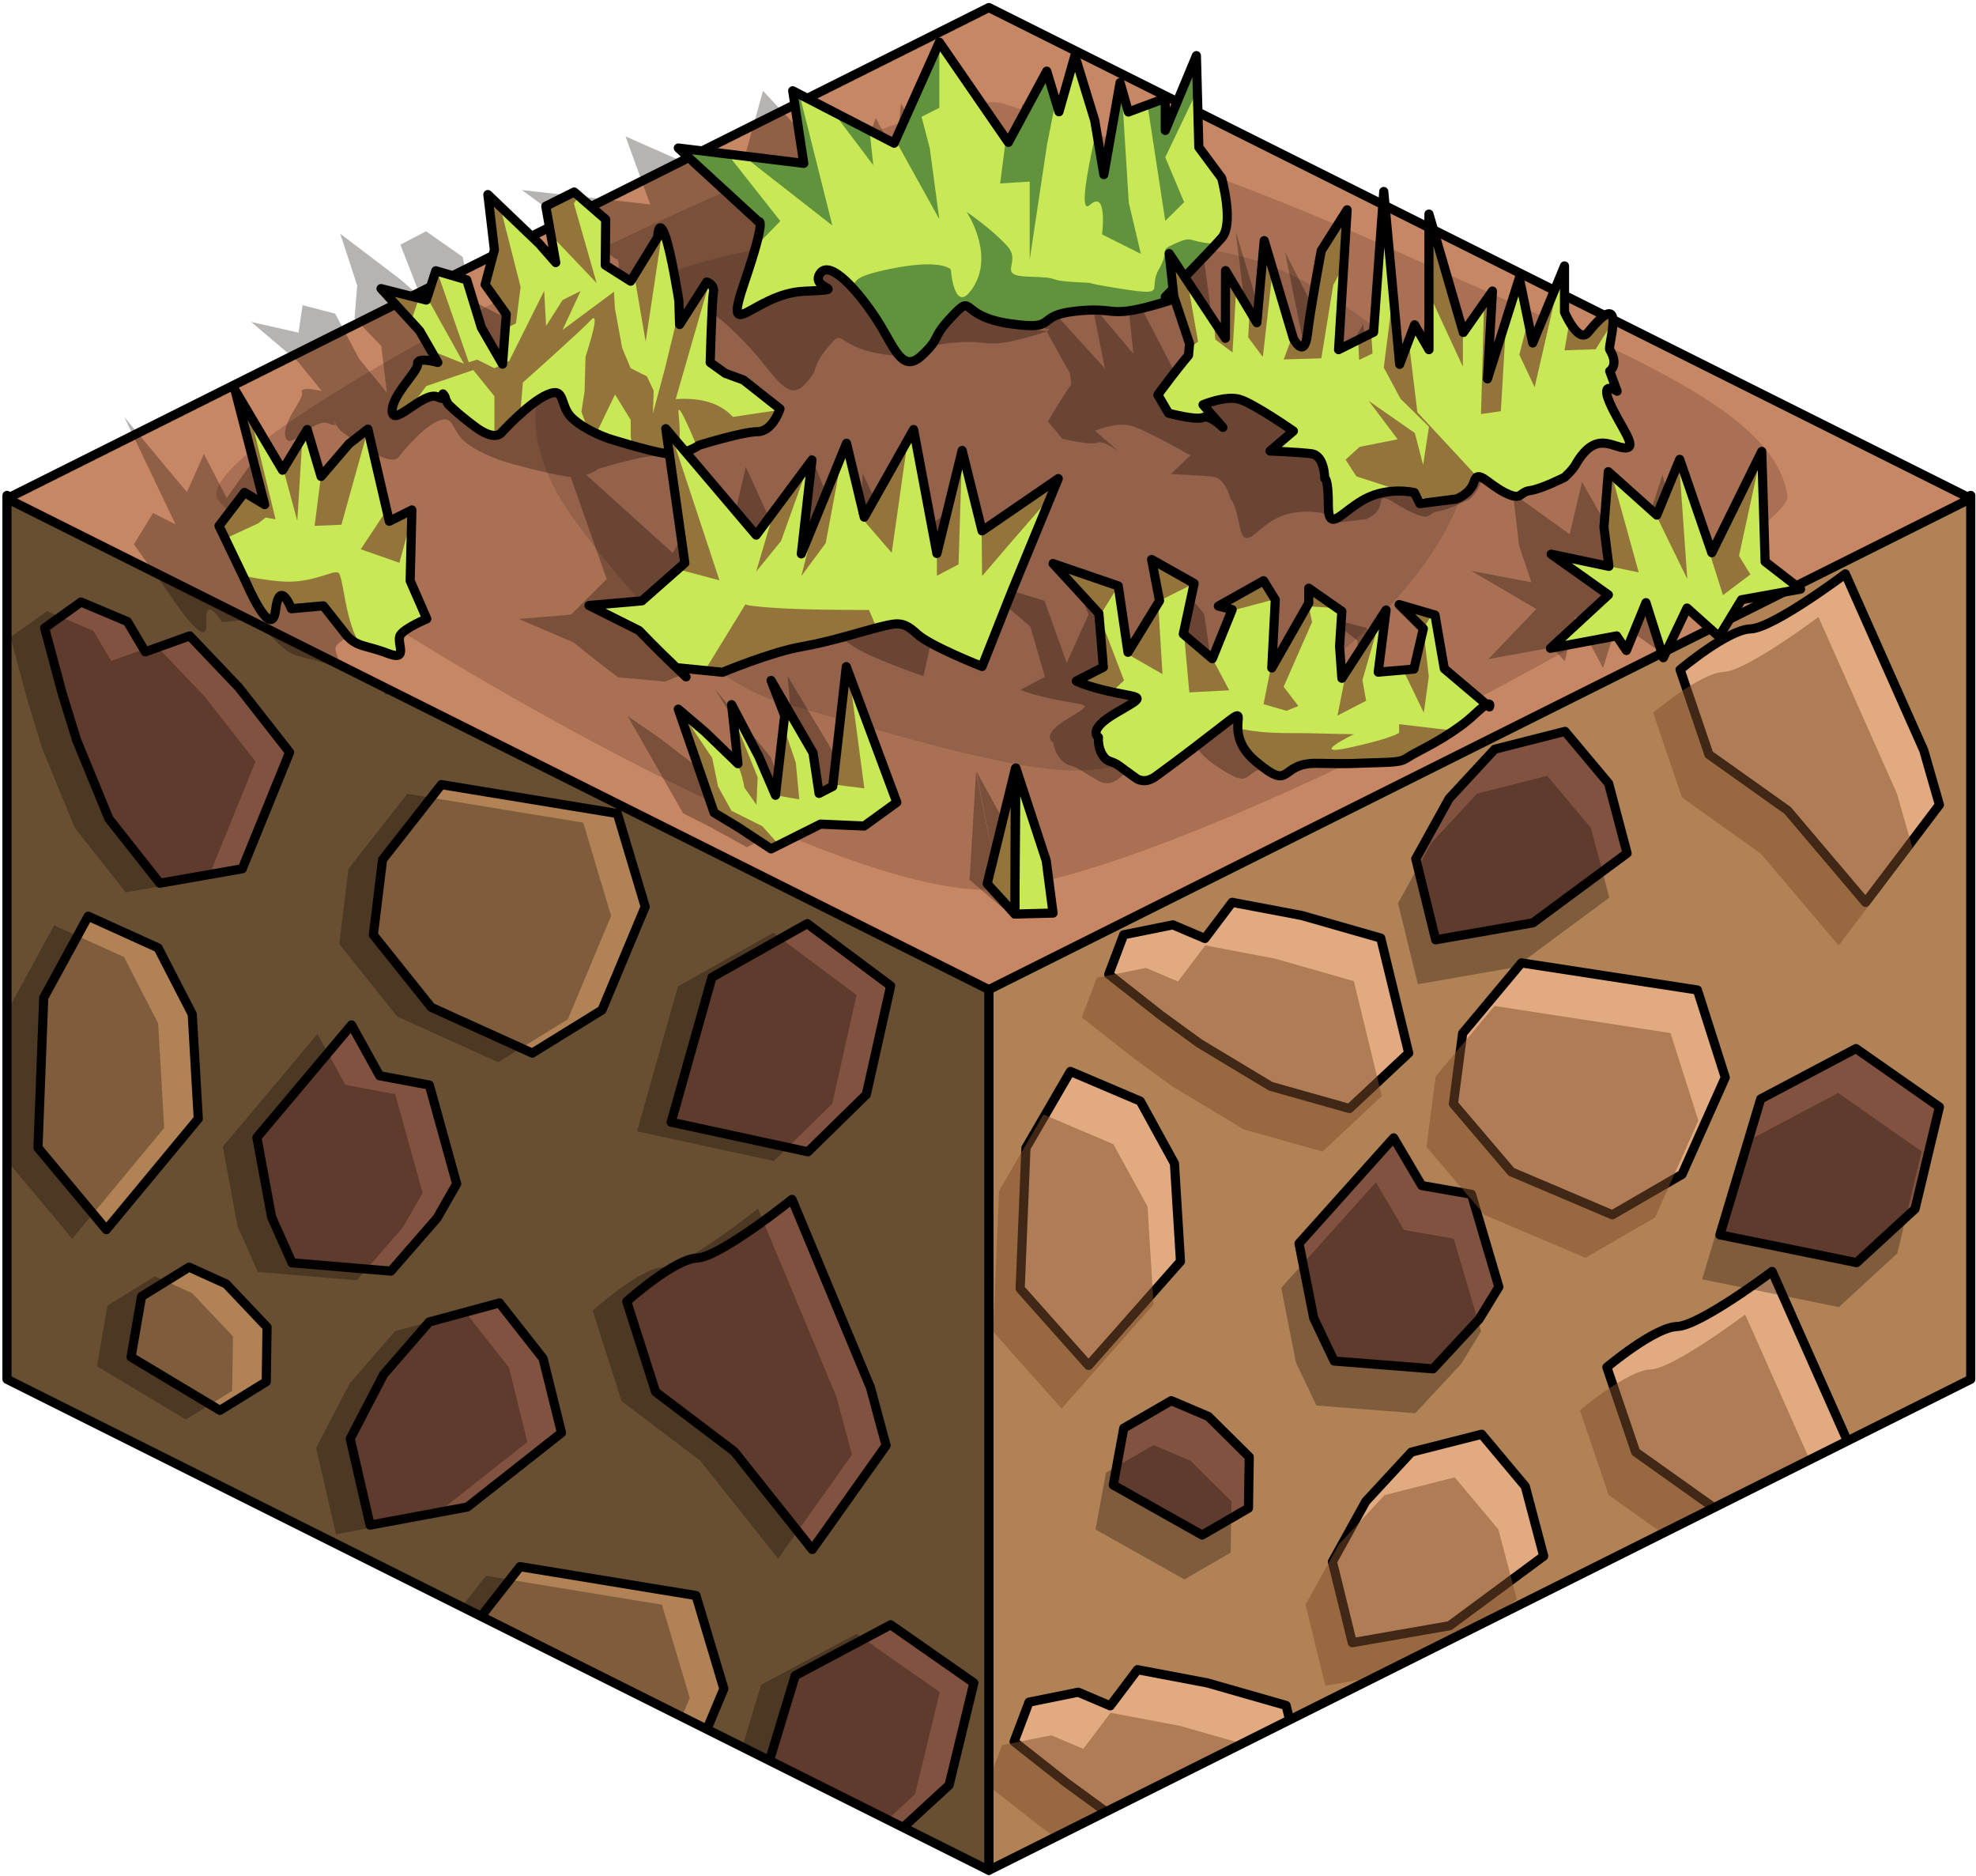 <?xml version="1.0" encoding="UTF-8" standalone="no"?><!DOCTYPE svg PUBLIC "-//W3C//DTD SVG 1.1//EN" "http://www.w3.org/Graphics/SVG/1.1/DTD/svg11.dtd"><svg width="100%" height="100%" viewBox="0 0 216 205" version="1.1" xmlns="http://www.w3.org/2000/svg" xmlns:xlink="http://www.w3.org/1999/xlink" xml:space="preserve" xmlns:serif="http://www.serif.com/" style="fill-rule:evenodd;clip-rule:evenodd;stroke-linecap:round;stroke-linejoin:round;stroke-miterlimit:1.5;"><g id="Dirt_Block17"><g id="Dirt_Block19"><g><g><path d="M215.425,54.142l0,96.598l-107.332,53.666l0,-96.598l107.332,-53.666Z" style="fill:#b08255;"/><clipPath id="_clip1"><path d="M215.425,54.142l0,96.598l-107.332,53.666l0,-96.598l107.332,-53.666Z"/></clipPath><g clip-path="url(#_clip1)"><path d="M113.622,235.297l-7.471,-8.393l0.629,-15.381l4.861,-8.365l7.639,3.249l3.734,6.804l0.66,10.713l-10.052,11.373" style="fill:#e1aa80;stroke:#000;stroke-width:1px;"/><path d="M137.162,205.012l6.48,-6.062l-3.057,-12.565l-8.623,-2.463l-7.622,-1.443l-2.977,3.95l-3.5,-1.488l-5.378,1.085l-1.634,4.32l5.651,4.448l4.24,3.09l7.816,4.704l8.604,2.424Z" style="fill:#e1aa80;stroke:#000;stroke-width:1px;"/><path d="M174.149,211.317l7.62,-4.415l4.724,-10.593l-3.045,-9.558l-19.234,-2.963l-6.431,7.697l-1.006,7.708l6.329,7.428l11.043,4.696Z" style="fill:#e1aa80;stroke:#000;stroke-width:1px;"/><path d="M195.925,174.857l8.068,-10.664l-1.706,-5.942l-8.575,-19.295c0,0 -7.897,5.94 -10.383,6.017c-2.486,0.076 -7.683,4.452 -7.683,4.452l3.152,9.269l8.6,6.112l8.527,10.051Z" style="fill:#e1aa80;stroke:#000;stroke-width:1px;"/><path d="M147.822,179.529l10.639,-1.857l10.285,-7.605l-2.017,-7.626l-4.768,-5.692l-7.68,1.951l-4.984,5.388l-3.648,6.589l2.173,8.852" style="fill:#e1aa80;stroke:#000;stroke-width:1px;"/><path d="M206.634,207.044l-9.119,-6.382l-10.414,5.505l-4.462,14.856l14.946,3.036l6.387,-5.869l2.662,-11.146" style="fill:#e1aa80;stroke:#000;stroke-width:1px;"/><path d="M118.988,149.232l-7.471,-8.393l0.629,-15.381l4.861,-8.365l7.639,3.249l3.734,6.804l0.661,10.713l-10.053,11.373" style="fill:#e1aa80;stroke:#000;stroke-width:1px;"/><path d="M131.407,167.764l-9.714,-5.467l1.146,-6.212l5.191,-3.008l4.057,1.725l4.47,4.429l-0.085,5.597l-5.065,2.936Z" style="fill:#815240;stroke:#000;stroke-width:1px;"/><path d="M161.69,144.169l-5.042,5.43l-10.806,-0.849l-2.238,-4.698l-1.605,-8.155l10.344,-11.542l3.07,5.211l5.436,0.956l2.991,10.126l-2.15,3.521" style="fill:#815240;stroke:#000;stroke-width:1px;"/><path d="M147.509,121.148l6.48,-6.062l-3.056,-12.564l-8.623,-2.464l-7.623,-1.443l-2.976,3.95l-3.5,-1.488l-5.379,1.085l-1.634,4.32l5.651,4.448l4.24,3.09l7.817,4.704l8.603,2.424Z" style="fill:#e1aa80;stroke:#000;stroke-width:1px;"/><path d="M176.248,132.763l7.62,-4.416l4.724,-10.592l-3.045,-9.558l-19.234,-2.963l-6.431,7.697l-1.006,7.708l6.329,7.428l11.043,4.696Z" style="fill:#e1aa80;stroke:#000;stroke-width:1px;"/><path d="M203.932,98.62l8.069,-10.665l-1.707,-5.942l-8.575,-19.294c0,0 -7.896,5.94 -10.382,6.016c-2.486,0.077 -7.683,4.453 -7.683,4.453l3.152,9.268l8.599,6.112l8.527,10.052Z" style="fill:#e1aa80;stroke:#000;stroke-width:1px;"/><path d="M156.935,102.711l10.639,-1.857l10.285,-7.606l-2.017,-7.625l-4.768,-5.692l-7.679,1.95l-4.985,5.388l-3.648,6.589l2.173,8.853" style="fill:#815240;stroke:#000;stroke-width:1px;"/><path d="M212.001,120.979l-9.12,-6.382l-10.414,5.505l-4.461,14.855l14.945,3.037l6.387,-5.869l2.663,-11.146" style="fill:#815240;stroke:#000;stroke-width:1px;"/><path d="M129.464,172.618l-9.713,-5.466l1.145,-6.212l5.192,-3.008l4.056,1.725l4.47,4.429l-0.084,5.597l-5.066,2.935Zm30.283,-23.595l-5.042,5.431l-10.805,-0.849l-2.238,-4.698l-1.605,-8.155l10.343,-11.542l3.071,5.211l5.435,0.955l2.991,10.126l-2.15,3.521Zm50.311,-23.19l-2.662,11.147l-6.387,5.869l-14.946,-3.037l4.462,-14.856l10.414,-5.504l9.119,6.381Zm-55.066,-18.268l10.639,-1.857l10.285,-7.605l-2.016,-7.626l-4.769,-5.691l-7.679,1.95l-4.985,5.388l-3.648,6.589l2.173,8.852Z" style="fill:#0a0500;fill-opacity:0.3;"/><path d="M134.22,209.718l6.479,-6.062l-3.056,-12.565l-8.623,-2.463l-7.623,-1.443l-2.976,3.95l-3.5,-1.488l-5.379,1.085l-1.633,4.32l5.65,4.448l4.241,3.09l7.816,4.704l8.604,2.424Zm10.659,-25.483l10.639,-1.857l10.285,-7.605l-2.017,-7.626l-4.768,-5.692l-7.679,1.951l-4.985,5.388l-3.648,6.589l2.173,8.852Zm48.103,-4.672l8.069,-10.664l-1.707,-5.942l-8.575,-19.295c0,0 -7.897,5.94 -10.382,6.017c-2.486,0.076 -7.683,4.452 -7.683,4.452l3.152,9.269l8.599,6.112l8.527,10.051Zm-76.937,-25.625l-7.47,-8.393l0.629,-15.381l4.861,-8.365l7.639,3.249l3.734,6.804l0.66,10.713l-10.053,11.373Zm57.26,-16.469l7.62,-4.416l4.724,-10.592l-3.045,-9.558l-19.233,-2.963l-6.432,7.697l-1.006,7.708l6.329,7.428l11.043,4.696Zm-28.738,-11.615l6.48,-6.062l-3.057,-12.564l-8.623,-2.464l-7.622,-1.443l-2.977,3.95l-3.5,-1.488l-5.378,1.085l-1.634,4.32l5.651,4.448l4.24,3.09l7.816,4.704l8.604,2.424Zm56.422,-22.528l8.069,-10.665l-1.706,-5.942l-8.575,-19.294c0,0 -7.897,5.94 -10.383,6.016c-2.486,0.077 -7.683,4.453 -7.683,4.453l3.152,9.268l8.6,6.112l8.526,10.052Z" style="fill:#814f2c;fill-opacity:0.5;"/></g><path d="M215.425,54.142l0,96.598l-107.332,53.666l0,-96.598l107.332,-53.666Z" style="fill:none;stroke:#000;stroke-width:1px;"/></g><path d="M0.762,54.142l107.331,53.666l0,96.598l-107.331,-53.666l0,-96.598" style="fill:#684f32;"/><clipPath id="_clip2"><path d="M0.762,54.142l107.331,53.666l0,96.598l-107.331,-53.666l0,-96.598"/></clipPath><g clip-path="url(#_clip2)"><path d="M6.255,226.119l-7.471,-8.946l0.629,-16.394l4.861,-8.915l7.639,3.462l3.734,7.252l0.66,11.419l-10.052,12.122" style="fill:#815240;stroke:#000;stroke-width:1px;"/><path d="M48.957,220.722l-5.043,5.789l-10.805,-0.905l-2.238,-5.008l-1.605,-8.692l10.343,-12.302l3.071,5.554l5.435,1.018l2.991,10.794l-2.149,3.752" style="fill:#815240;stroke:#000;stroke-width:1px;"/><path d="M29.795,193.84l6.48,-6.462l-3.057,-13.392l-8.623,-2.626l-7.622,-1.538l-2.977,4.21l-3.5,-1.586l-5.378,1.157l-1.634,4.604l5.651,4.741l4.24,3.294l7.817,5.014l8.603,2.584Z" style="fill:#815240;stroke:#000;stroke-width:1px;"/><path d="M66.782,200.56l7.62,-4.707l4.724,-11.29l-3.045,-10.187l-19.233,-3.159l-6.432,8.204l-1.006,8.216l6.329,7.918l11.043,5.005Z" style="fill:#b08255;stroke:#000;stroke-width:1px;"/><path d="M88.79,169.345l8.069,-11.367l-1.707,-6.333l-8.575,-20.566c0,0 -7.896,6.332 -10.382,6.413c-2.486,0.082 -7.683,4.746 -7.683,4.746l3.152,9.879l8.599,6.515l8.527,10.713Z" style="fill:#815240;stroke:#000;stroke-width:1px;"/><path d="M40.455,166.678l10.639,-1.979l10.285,-8.107l-2.017,-8.128l-4.768,-6.066l-7.68,2.079l-4.984,5.743l-3.648,7.022l2.173,9.436" style="fill:#815240;stroke:#000;stroke-width:1px;"/><path d="M106.454,183.923l-9.094,-6.35l-10.432,5.551l-4.516,14.884l14.93,2.979l6.408,-5.899l2.704,-11.165" style="fill:#815240;stroke:#000;stroke-width:1px;"/><path d="M11.621,134.385l-7.47,-8.946l0.628,-16.394l4.861,-8.915l7.639,3.462l3.735,7.252l0.66,11.419l-10.053,12.122" style="fill:#b08255;stroke:#000;stroke-width:1px;"/><path d="M24.04,154.137l-9.714,-5.826l1.146,-6.621l5.191,-3.206l4.057,1.838l4.47,4.721l-0.085,5.966l-5.065,3.128Z" style="fill:#b08255;stroke:#000;stroke-width:1px;"/><path d="M47.772,133.132l-5.042,5.788l-10.806,-0.905l-2.238,-5.008l-1.605,-8.692l10.344,-12.302l3.07,5.554l5.436,1.018l2.99,10.794l-2.149,3.753" style="fill:#815240;stroke:#000;stroke-width:1px;"/><path d="M17.47,96.525l9.013,-1.578l5.175,-12.724l-5.558,-7.096l-5.363,-5.631l-4.853,1.743l-1.958,-3.307l-5.07,-2.136l-3.978,2.835l1.911,7.125l1.585,5.13l3.528,8.589l5.568,7.05Z" style="fill:#815240;stroke:#000;stroke-width:1px;"/><path d="M58.183,115.093l7.621,-4.707l4.724,-11.29l-3.046,-10.187l-19.233,-3.158l-6.432,8.203l-1.006,8.217l6.329,7.917l11.043,5.005Z" style="fill:#b08255;stroke:#000;stroke-width:1px;"/><path d="M93.924,69.964l8.069,-11.367l-1.707,-6.333l-8.574,-20.566c0,0 -7.897,6.332 -10.383,6.413c-2.486,0.082 -7.683,4.746 -7.683,4.746l3.152,9.879l8.6,6.515l8.526,10.713Z" style="fill:#815240;stroke:#000;stroke-width:1px;"/><path d="M45.821,74.944l10.639,-1.979l10.285,-8.107l-2.016,-8.128l-4.769,-6.066l-7.679,2.079l-4.985,5.743l-3.648,7.022l2.173,9.436" style="fill:#815240;stroke:#000;stroke-width:1px;"/><path d="M97.36,107.744l-9.119,-6.802l-10.414,5.867l-4.461,15.834l14.945,3.237l6.387,-6.256l2.662,-11.88" style="fill:#815240;stroke:#000;stroke-width:1px;"/><path d="M14.947,246.873l-9.714,-5.826l1.146,-6.621l5.191,-3.207l4.057,1.839l4.47,4.721l-0.085,5.966l-5.065,3.128Zm30.283,-25.149l-5.042,5.788l-10.806,-0.904l-2.238,-5.008l-1.605,-8.692l10.344,-12.302l3.07,5.554l5.436,1.018l2.99,10.793l-2.149,3.753Zm-42.702,5.397l-7.471,-8.946l0.629,-16.394l4.861,-8.916l7.639,3.463l3.734,7.252l0.661,11.419l-10.053,12.122Zm100.199,-42.196l-2.704,11.165l-6.408,5.899l-14.93,-2.979l4.516,-14.884l10.433,-5.551l9.093,6.35Zm-39.672,16.637l7.621,-4.707l4.724,-11.29l-3.045,-10.187l-19.234,-3.159l-6.432,8.204l-1.006,8.216l6.329,7.917l11.043,5.006Zm-36.986,-6.721l6.479,-6.461l-3.056,-13.392l-8.623,-2.626l-7.623,-1.538l-2.976,4.21l-3.5,-1.586l-5.378,1.157l-1.634,4.604l5.651,4.741l4.24,3.294l7.816,5.014l8.604,2.583Zm58.994,-24.494l8.069,-11.367l-1.706,-6.333l-8.575,-20.566c0,0 -7.897,6.332 -10.383,6.413c-2.486,0.082 -7.683,4.746 -7.683,4.746l3.152,9.879l8.6,6.515l8.526,10.713Zm-48.335,-2.667l10.639,-1.98l10.285,-8.106l-2.017,-8.128l-4.768,-6.066l-7.679,2.078l-4.985,5.744l-3.648,7.022l2.173,9.436Zm-16.415,-12.541l-9.713,-5.826l1.146,-6.621l5.191,-3.207l4.056,1.839l4.471,4.721l-0.085,5.965l-5.066,3.129Zm23.732,-21.006l-5.042,5.788l-10.806,-0.904l-2.237,-5.008l-1.605,-8.692l10.343,-12.302l3.071,5.554l5.435,1.018l2.991,10.793l-2.15,3.753Zm-36.15,1.254l-7.471,-8.946l0.629,-16.394l4.861,-8.916l7.639,3.463l3.734,7.252l0.66,11.419l-10.052,12.122Zm85.739,-26.641l-2.663,11.88l-6.387,6.256l-14.945,-3.237l4.461,-15.834l10.414,-5.867l9.12,6.802Zm-39.177,7.349l7.62,-4.707l4.724,-11.29l-3.045,-10.187l-19.234,-3.159l-6.431,8.204l-1.006,8.216l6.329,7.918l11.043,5.005Zm-40.714,-18.568l9.014,-1.578l5.175,-12.724l-5.559,-7.096l-5.363,-5.631l-4.853,1.742l-1.957,-3.306l-5.07,-2.136l-3.979,2.835l1.911,7.124l1.585,5.13l3.529,8.59l5.567,7.05Zm28.352,-21.581l10.639,-1.98l10.285,-8.106l-2.017,-8.128l-4.768,-6.066l-7.68,2.078l-4.984,5.744l-3.648,7.022l2.173,9.436Zm48.103,-4.98l8.068,-11.367l-1.706,-6.333l-8.575,-20.566c0,0 -7.897,6.332 -10.383,6.413c-2.485,0.082 -7.683,4.746 -7.683,4.746l3.152,9.879l8.6,6.515l8.527,10.713Z" style="fill:#0a0500;fill-opacity:0.3;"/></g><path d="M0.762,54.142l107.331,53.666l0,96.598l-107.331,-53.666l0,-96.598" style="fill:none;stroke:#000;stroke-width:1px;"/></g></g><path d="M215.425,54.49l-107.332,-53.666l-107.331,53.666l107.331,53.666l107.332,-53.666Z" style="fill:#c78664;stroke:#000;stroke-width:1px;"/><path d="M109.485,11.279c0,0 22.197,6.625 42.968,16.082c23.225,10.575 41.514,16.966 42.932,26.833c0.689,4.791 -63.107,40.332 -85.9,42.95c-20.083,2.307 -85.219,-38.894 -85.83,-42.95c-1.172,-7.792 74.91,-45.097 85.83,-42.915Z" style="fill:#815240;fill-opacity:0.429;"/><path d="M103.534,26.062c26.612,1.029 30.819,-0.226 41.015,5.821c7.746,4.594 16.418,12.433 15.956,18.382c-1.128,14.522 -25.736,33.177 -42.182,33.929c-7.737,0.354 -23.906,-4.984 -32.666,-7.314c-9.861,-2.623 -20.102,-16.125 -23.281,-20.659c-12.359,-17.628 5.936,-31.521 41.158,-30.159Z" style="fill:#815240;fill-opacity:0.5;"/><g id="GrassBlank04"><path d="M105.985,96.157l3.65,3.111l-2.942,-14.901l-0.708,11.79Zm5.98,-2.36l1.826,5.369l-4.156,0.102l-2.902,-14.971l5.232,9.5Zm-25.855,-19.881l8.319,13.903l-3.088,2.428l-4.798,-0.195l-4.901,2.537l-4.067,-2.233l-2.902,-1.471l-6.054,-10.617l3.415,2.346l4.234,3.247l-1.913,-6.055l4.024,5.294l2.642,3.995l-0.641,-8.161l-2.208,-3.603l6.076,7.414l1.5,4.161l1.349,-0.722l-0.987,-12.268Zm70.788,3.886c-0.219,0.114 -0.569,0.401 -1.128,1.002c-1.683,1.812 -4.257,3.187 -5.651,3.951c-1.394,0.763 -0.785,0.927 -3.91,0.998c-3.125,0.071 -2.295,0.147 -6.628,0.071c-4.333,-0.077 -1.992,3.055 -6.807,-0.229c-4.816,-3.284 -0.862,-6.569 -4.708,-3.284c-3.846,3.284 -4.7,3.895 -5.819,4.811c-1.119,0.917 -2.153,0.229 -2.153,0.229c0,0 -0.923,-0.534 -2.039,-1.222c-1.115,-0.687 -1.364,-0.305 -2.104,-1.145c-0.739,-0.84 -0.819,-1.825 -0.819,-1.825c0,0 -1.469,-0.736 1.423,-2.511c2.891,-1.774 2.627,-1.469 -0.591,-2.08c-3.219,-0.611 -4.416,-1.176 -4.416,-1.176l2.671,-1.421l-1.595,-5.499l-6.04,-5.117l7.589,2.291l2.431,6.798l2.387,-5.284l-1.718,-4.224l5.142,2.452l-0.142,5.187l3.681,2.524l1.159,-5.029l-1.583,-0.362l4.417,-2.596l1.677,1.952l1.021,6.984l2.702,-6.645l-0.307,-1.528l4.094,2.368l0.475,3.586l0.911,3.278l3.424,-6.997l0.422,6.37l3.839,-0.313l0.196,-4.148l-3.144,-2.463l4.136,1.069l2.125,5.499l5.38,3.678Zm0,0c0.44,-0.23 0.348,0.238 0.348,0.238l-0.348,-0.238Zm-120.169,-31.381c-0.043,0.076 -0.271,0.069 -0.9,-0.155c-1.627,-0.579 -4.189,3.148 -4.621,1.501c-0.432,-1.647 2.052,-4.116 1.796,-4.875c-0.257,-0.759 2.18,-0.148 2.18,-0.148l-2.629,-3.235l-5.101,-4.33l5.181,1.174l0.44,-3.003l3.565,0.929l2.59,4.898l3.064,3.743l-0.619,-5.121l-2.922,-3.034l0.296,-3.555l-1.856,-5.668l6.615,5.027l2.211,1.944l-2.253,-5.777l2.813,-1.457l4.007,2.809l0.895,4.683l3.111,1.647l2.045,-4.508c0,0 -0.337,-1.994 0.72,-0.26c1.056,1.734 2.9,6.762 2.9,6.762l0.574,2.447l2.093,-4.355c0,0 0.94,0.21 0.948,1.102c0.008,0.892 1.089,7.147 1.089,7.147l1.881,1.113l2.114,0.675l4.586,2.954c0,0 -0.312,2.332 -1.979,2.342c-1.668,0.011 -6.138,1.398 -6.138,1.398c0,0 -0.497,0.397 -1.34,0.659l9.457,8.543l4.552,-7.699l0.774,9.623l2.659,-11.334l3.46,7.57l3.59,-8.977l5.101,12.7l0.636,-10.556l3.838,8.24l7.25,-5.358l-2.742,11.521l-1.712,7.731c0,0 -6.093,-2.086 -7.788,-3.336c-1.694,-1.25 -2.269,-1.179 -4.109,-0.733c-1.84,0.445 -5.09,1.514 -8.268,2.049c-3.177,0.534 -8.087,2.613 -8.087,2.613l-5.145,-0.475c-2.826,-2.138 -4.839,-3.802 -4.839,-3.802l-5.991,-2.566l5.689,-0.475l3.91,-3.877l-3.941,-11.181c-0.166,-0.008 -0.336,-0.023 -0.511,-0.049c-2.129,-0.311 -6.441,-1.525 -6.441,-1.525c0,0 -2.654,-0.78 -4.395,-2.08c-1.741,-1.3 -1.317,-3.271 -3.219,-2.416c-1.902,0.855 -4.263,3.936 -4.263,3.936c0,0 -0.523,0.869 -3.016,-0.672c-2.492,-1.542 -3.389,-2.322 -3.389,-2.322l-0.416,-0.566c0.068,-0.121 -0.33,-0.45 -0.33,-0.45l0.33,0.45Zm135.472,20.94l3.037,5.642l1.566,-5.092l4.088,2.936l1.691,-3.783l6.238,-1.092l-4.44,-2.815l-2.643,-11.297l-3.368,10.383l-5.436,-9.568l-1.353,5.711l-6.195,-4.45l0.666,5.692l1.35,4.01l-6.564,-1.246l7.094,4.166l-5.233,5.475l6.981,-1.266l1.37,1.489l1.151,-4.895Zm-155.468,-11.295l2.457,1.248l-5.603,-11.734l6.846,8.206l1.859,-4.17l2.482,4.809l2.38,-3.341l1.76,-1.509l4.242,9.444l2.236,-1.159l1.269,7.25l2.61,3.909c0,0 -2.092,0.874 -2.54,1.612c-0.448,0.737 1.626,2.815 -1.049,1.916c-2.674,-0.899 -3.559,-0.588 -5.074,-2.063c-1.516,-1.475 -2.924,-2.8 -2.924,-2.8l-3.427,0.293c0,0 -1.931,-3.154 -1.703,0.146c0.227,3.299 -3.803,-2.863 -3.803,-2.863l-4.115,-5.771l2.097,-3.423Zm96.618,-20.038c0,0 3.675,-0.458 -1.116,0.863c-4.792,1.321 -4.004,0.119 -8.468,0.605c-4.463,0.487 -1.178,2.041 -6.929,1.264c-5.75,-0.777 -4.396,-3.192 -6.363,-0.777c-1.967,2.414 -0.687,2.069 -2.501,4.023c-1.814,1.955 -3.176,-0.817 -5.669,-3.627c-2.493,-2.811 -6.467,-6.355 -7.201,-4.698c-0.734,1.657 4.027,1.542 -1.384,1.772c-5.412,0.23 -7.766,5.843 -6.663,-0.987c1.103,-6.831 0.289,-6.141 0.289,-6.141l-10.298,-7.554l14.034,1.576l-2.706,-7.44l12.169,5.37l2.857,-10.347l9.608,10.262l2.729,-7.295l2.174,4.161l0.585,-5.748l3.507,6.644l2.109,5.543l-0.121,-9.428l1.515,3.013l3.748,-1.403l0.663,3.292l1.86,-7.666l2.156,9.387l3.123,3.149c0,0 2.325,4.667 1.252,6.128c-0.597,0.811 -2.062,2.592 -3.246,4.015l5.714,6.284l-1.378,-6.934l4.495,5.338l-0.887,-8.407l5.206,10.024c0,0 1.647,2.227 1.443,-0.45c-0.203,-2.676 -0.206,-8.552 -0.206,-8.552l1.984,-4.182l1.95,14.331l3.466,-1.794l-1.789,-14.415l5.301,17.711l0.819,-4.051l2.082,2.549l-2.796,-13.893l6.199,12.131l2.327,-4.247l1.267,9.007l1.403,-10.344l2.803,6.661l1.888,-7.899l0.954,4.742c0,0 2.178,3.291 2.988,2.074c3.356,-5.041 2.405,1.399 2.725,1.768c1.371,1.584 0.441,2.194 0.441,2.194l1.223,2.058c0,0 -2.139,-1.196 -0.572,1.175c1.567,2.372 4.087,4.648 2.653,4.641c-1.435,-0.006 -3.641,-1.888 -5.117,1.747c-0.223,0.549 -0.936,1.265 -0.936,1.265c0,0 -2.304,1.208 -3.503,1.359c-1.2,0.15 -0.606,1.114 -2.714,0.201c-2.108,-0.913 -3.42,-2.422 -3.575,-1.129c-0.155,1.294 -1.584,1.787 -1.584,1.787l-3.894,0.477l-0.831,-1.132c0,0 -2.897,-0.624 -5.21,0.631c-2.314,1.255 -3.331,3.626 -3.917,0.716c-0.586,-2.91 -0.965,-2.807 -0.965,-2.807c0,0 -0.47,-2.356 -1.973,-2.523c-1.502,-0.167 -4.568,-0.279 -4.568,-0.279l2.143,-2.043c0,0 -4.934,-2.846 -6.557,-3.255c-1.623,-0.41 -3.864,0.56 -3.864,0.56l2.642,2.323c0,0 -1.66,-1.332 -2.38,-1.019c-0.719,0.313 -3.86,-0.442 -3.86,-0.442l-1.545,-1.874c0,0 0.263,-0.497 1.131,-1.898c0.867,-1.401 1.405,-2.156 1.405,-2.156l-0.124,-1.185l-2.568,-4.617l-1.052,-0.183Zm0.683,-0.812c-0.415,0.495 -0.683,0.812 -0.683,0.812c0,0 0.522,-0.065 0.916,-0.075l-0.233,-0.737Z" style="fill:#0a0500;fill-opacity:0.3;"/><path d="M179.922,65.867l1.901,6.018l2.591,-5.432l3.497,3.132l2.453,-4.035l6.458,-1.164l-3.875,-3.003l-0.368,-12.049l-5.459,11.074l-3.509,-10.204l-2.503,6.091l-5.3,-4.747l-0.479,6.071l0.543,4.277l-6.313,-1.329l6.256,4.443l-6.335,5.84l7.235,-1.351l1.071,1.589l2.136,-5.221" style="fill:#93753c;"/><clipPath id="_clip3"><path d="M179.922,65.867l1.901,6.018l2.591,-5.432l3.497,3.132l2.453,-4.035l6.458,-1.164l-3.875,-3.003l-0.368,-12.049l-5.459,11.074l-3.509,-10.204l-2.503,6.091l-5.3,-4.747l-0.479,6.071l0.543,4.277l-6.313,-1.329l6.256,4.443l-6.335,5.84l7.235,-1.351l1.071,1.589l2.136,-5.221"/></clipPath><g clip-path="url(#_clip3)"><path d="M192.579,49.334l-2.485,11.412l1.243,2.034l-2.995,2.26l-1.399,-4.407l1.897,-6.533l-4.187,-4.743l-1.227,-0.477l1.017,14.409l-3.487,-7.144l-1.315,-5.005l-3.673,0l3.164,11.414l-5.102,-1.041l-3.729,-4.98l-3.116,1.558l2.511,2.824l-0.346,13.077l7.714,-2.35l2.746,3.23l2.572,-1.75l0.883,-2.052l7.784,-1.047l6.909,-5.792l-3.965,-11.735l-1.414,-3.162" style="fill:#c8e856;"/></g><path d="M179.922,65.867l1.901,6.018l2.591,-5.432l3.497,3.132l2.453,-4.035l6.458,-1.164l-3.875,-3.003l-0.368,-12.049l-5.459,11.074l-3.509,-10.204l-2.503,6.091l-5.3,-4.747l-0.479,6.071l0.543,4.277l-6.313,-1.329l6.256,4.443l-6.335,5.84l7.235,-1.351l1.071,1.589l2.136,-5.221" style="fill:none;stroke:#000;stroke-width:1px;"/><path d="M26.727,53.82l2.206,1.331l-3.242,-12.515l5.195,8.752l2.698,-4.447l1.514,5.129l3.052,-3.564l2.064,-1.609l2.341,10.072l2.469,-1.236l-0.189,7.733l1.823,4.169c0,0 -2.268,0.932 -2.864,1.719c-0.596,0.787 1.059,3.003 -1.435,2.044c-2.493,-0.958 -3.44,-0.627 -4.659,-2.2c-1.219,-1.574 -2.36,-2.987 -2.36,-2.987l-3.486,0.313c0,0 -1.296,-3.364 -1.733,0.155c-0.436,3.519 -3.226,-3.053 -3.226,-3.053l-2.954,-6.155l2.786,-3.651Z" style="fill:#93753c;"/><clipPath id="_clip4"><path d="M26.727,53.82l2.206,1.331l-3.242,-12.515l5.195,8.752l2.698,-4.447l1.514,5.129l3.052,-3.564l2.064,-1.609l2.341,10.072l2.469,-1.236l-0.189,7.733l1.823,4.169c0,0 -2.268,0.932 -2.864,1.719c-0.596,0.787 1.059,3.003 -1.435,2.044c-2.493,-0.958 -3.44,-0.627 -4.659,-2.2c-1.219,-1.574 -2.36,-2.987 -2.36,-2.987l-3.486,0.313c0,0 -1.296,-3.364 -1.733,0.155c-0.436,3.519 -3.226,-3.053 -3.226,-3.053l-2.954,-6.155l2.786,-3.651Z"/></clipPath><g clip-path="url(#_clip4)"><path d="M45.791,53.638l-2.131,7.872l-4.226,-1.484l4.095,-6.185l-3.078,-7.716l-3.13,11.227l-2.932,0.119l0.707,-5.516l-1.843,-7.264l-0.756,12.24l-1.619,-6.005l-1.299,-3.37l-3.055,-5.618l3.598,14.819l-1.087,-0.192l-0.816,0.636l-3.289,1.521l-3.249,2.897c0,0 5.245,1.734 9.413,1.942c3.091,0.155 5.297,-1.27 5.871,-0.977c0.623,0.319 0.688,5.656 2.654,8.242c2.281,3 6.452,3.28 6.452,3.28l1.85,-9.024l-2.13,-11.444" style="fill:#c8e856;"/></g><path d="M26.727,53.82l2.206,1.331l-3.242,-12.515l5.195,8.752l2.698,-4.447l1.514,5.129l3.052,-3.564l2.064,-1.609l2.341,10.072l2.469,-1.236l-0.189,7.733l1.823,4.169c0,0 -2.268,0.932 -2.864,1.719c-0.596,0.787 1.059,3.003 -1.435,2.044c-2.493,-0.958 -3.44,-0.627 -4.659,-2.2c-1.219,-1.574 -2.36,-2.987 -2.36,-2.987l-3.486,0.313c0,0 -1.296,-3.364 -1.733,0.155c-0.436,3.519 -3.226,-3.053 -3.226,-3.053l-2.954,-6.155l2.786,-3.651Z" style="fill:none;stroke:#000;stroke-width:1px;"/><path d="M82.922,24.233l-8.777,-8.058l13.717,1.681l-1.21,-7.935l11.088,5.728l4.94,-11.036l7.543,10.945l4.197,-7.78l1.337,4.438l1.741,-6.131l2.17,7.086l0.994,5.911l1.776,-10.054l0.909,3.213l4.03,-1.497l0,3.512l3.404,-8.177l0.266,10.012l2.49,3.359c0,0 1.385,4.978 0.018,6.536c-1.367,1.557 -6.178,6.462 -6.178,6.462c0,0 3.768,-0.488 -1.29,0.921c-5.057,1.409 -4.027,0.126 -8.589,0.645c-4.561,0.519 -1.589,2.177 -7.183,1.348c-5.594,-0.829 -3.755,-3.404 -6.207,-0.829c-2.452,2.575 -1.104,2.207 -3.311,4.291c-2.207,2.085 -3.011,-0.872 -4.939,-3.869c-1.928,-2.997 -5.188,-6.777 -6.255,-5.01c-1.068,1.767 3.716,1.645 -1.741,1.89c-5.458,0.245 -8.942,6.232 -6.464,-1.053c2.477,-7.285 1.524,-6.549 1.524,-6.549Z" style="fill:#61933c;"/><clipPath id="_clip5"><path d="M82.922,24.233l-8.777,-8.058l13.717,1.681l-1.21,-7.935l11.088,5.728l4.94,-11.036l7.543,10.945l4.197,-7.78l1.337,4.438l1.741,-6.131l2.17,7.086l0.994,5.911l1.776,-10.054l0.909,3.213l4.03,-1.497l0,3.512l3.404,-8.177l0.266,10.012l2.49,3.359c0,0 1.385,4.978 0.018,6.536c-1.367,1.557 -6.178,6.462 -6.178,6.462c0,0 3.768,-0.488 -1.29,0.921c-5.057,1.409 -4.027,0.126 -8.589,0.645c-4.561,0.519 -1.589,2.177 -7.183,1.348c-5.594,-0.829 -3.755,-3.404 -6.207,-0.829c-2.452,2.575 -1.104,2.207 -3.311,4.291c-2.207,2.085 -3.011,-0.872 -4.939,-3.869c-1.928,-2.997 -5.188,-6.777 -6.255,-5.01c-1.068,1.767 3.716,1.645 -1.741,1.89c-5.458,0.245 -8.942,6.232 -6.464,-1.053c2.477,-7.285 1.524,-6.549 1.524,-6.549Z"/></clipPath><g clip-path="url(#_clip5)"><path d="M132.317,6.847l-4.94,10.347l2.064,4.905l-2.064,2.036l-2.252,-14.691l-2.687,-2.597l0.95,15.293l1.32,5.6l-4.238,-2.119c0,0 0.633,-4.994 -1.329,-3.228c-1.962,1.766 1.766,-12.458 1.766,-12.458l-4.278,-5.123l-2.17,10.964l-1.9,12.601l0,-8.534l-3.233,0.206l1.613,-12.392l-8.259,-5.75l0,9.879l-1.943,0.972l0.899,3.446l1.044,7.759l-8.161,-14.715l0.942,8.808l-5.989,-7.934l-2.433,-1.217l3.948,15.744l-13.825,-10.803l8.136,10.313l-2.376,2.446c0,0 -8.317,3.832 -6.159,5.5c2.159,1.667 -1.004,5.737 -1.004,5.737c0,0 4.787,-1.001 7.163,-1.358c2.376,-0.357 1.658,2.648 7.069,-1.405c5.411,-4.053 0.999,-4.343 6.982,-5.621c5.982,-1.277 6.963,-0.002 6.963,-0.002c0,0 0.393,5.396 2.551,1.766c2.158,-3.63 -0.824,-8.065 -0.824,-8.065c0,0 2.786,1.885 4.453,3.749c1.668,1.864 -1.393,3.237 2.443,3.335c3.836,0.098 1.531,0.392 4.939,0.589c3.409,0.196 -0.494,-0.141 4.94,0.714c5.434,0.855 2.949,0.104 4.241,-2.12c1.291,-2.224 -0.18,-1.93 1.782,-2.813c1.961,-0.882 1.434,-0.209 3.856,-0.006c2.422,0.203 4.808,-0.728 4.939,-2.47c0.131,-1.742 0,-7.726 0,-7.726l-4.939,-9.562Z" style="fill:#c8e856;"/></g><path d="M82.922,24.233l-8.777,-8.058l13.717,1.681l-1.21,-7.935l11.088,5.728l4.94,-11.036l7.543,10.945l4.197,-7.78l1.337,4.438l1.741,-6.131l2.17,7.086l0.994,5.911l1.776,-10.054l0.909,3.213l4.03,-1.497l0,3.512l3.404,-8.177l0.266,10.012l2.49,3.359c0,0 1.385,4.978 0.018,6.536c-1.367,1.557 -6.178,6.462 -6.178,6.462c0,0 3.768,-0.488 -1.29,0.921c-5.057,1.409 -4.027,0.126 -8.589,0.645c-4.561,0.519 -1.589,2.177 -7.183,1.348c-5.594,-0.829 -3.755,-3.404 -6.207,-0.829c-2.452,2.575 -1.104,2.207 -3.311,4.291c-2.207,2.085 -3.011,-0.872 -4.939,-3.869c-1.928,-2.997 -5.188,-6.777 -6.255,-5.01c-1.068,1.767 3.716,1.645 -1.741,1.89c-5.458,0.245 -8.942,6.232 -6.464,-1.053c2.477,-7.285 1.524,-6.549 1.524,-6.549Z" style="fill:none;stroke:#000;stroke-width:1px;"/><g><path d="M111.046,83.93l3.32,10.133l0.745,5.726l-4.176,0.109l0.111,-15.968Z" style="fill:#c8e856;stroke:#000;stroke-width:1px;"/><path d="M107.911,96.58l3.024,3.318l0.057,-15.894l-3.081,12.576Z" style="fill:#93753c;stroke:#000;stroke-width:1px;"/></g><path d="M92.512,72.858l5.521,14.829l-3.577,2.589l-4.758,-0.208l-5.412,2.706l-3.617,-2.381l-2.607,-1.57l-3.917,-11.323l2.943,2.502l3.581,3.463l-0.695,-6.458l2.959,5.647l1.838,4.261l1.001,-8.705l-1.483,-3.843l4.584,7.908l0.663,4.438l1.494,-0.771l1.482,-13.084Z" style="fill:#93753c;"/><clipPath id="_clip6"><path d="M92.512,72.858l5.521,14.829l-3.577,2.589l-4.758,-0.208l-5.412,2.706l-3.617,-2.381l-2.607,-1.57l-3.917,-11.323l2.943,2.502l3.581,3.463l-0.695,-6.458l2.959,5.647l1.838,4.261l1.001,-8.705l-1.483,-3.843l4.584,7.908l0.663,4.438l1.494,-0.771l1.482,-13.084Z"/></clipPath><g clip-path="url(#_clip6)"><path d="M92.444,70.772l2.038,15.389l-4.036,-0.511l-1.573,-11.764l-4.995,0.276l3.114,9.195l0.379,4.005l-2.6,-0.447l-1.446,-7.482l-3.654,-2.275l3.148,7.78l-0.13,3.018l-1.325,-1.893c-0.236,-1.535 -0.866,-3.103 -1.892,-4.703l-6.096,-5.156l4.478,6.633l0.639,3.114l1.462,2.658l3.377,1.688l1.439,1.611c0,0 2.329,2.652 3.52,2.76c1.191,0.109 6.494,-0.054 7.739,-0.541c1.245,-0.487 6.085,-3.578 6.085,-3.578l-2.93,-10.841l-6.741,-8.936Z" style="fill:#c8e856;"/></g><path d="M92.512,72.858l5.521,14.829l-3.577,2.589l-4.758,-0.208l-5.412,2.706l-3.617,-2.381l-2.607,-1.57l-3.917,-11.323l2.943,2.502l3.581,3.463l-0.695,-6.458l2.959,5.647l1.838,4.261l1.001,-8.705l-1.483,-3.843l4.584,7.908l0.663,4.438l1.494,-0.771l1.482,-13.084Z" style="fill:none;stroke:#000;stroke-width:1px;"/><path d="M156.202,23.398l3.758,12.939l3.181,-4.53l-0.545,9.606l3.485,-11.032l1.462,7.104l3.477,-8.425l0,5.058c0,0 1.516,3.51 2.571,2.212c4.37,-5.376 2.123,1.493 2.369,1.886c1.052,1.689 0,2.34 0,2.34l0.808,2.196c0,0 -1.898,-1.276 -0.808,1.253c1.089,2.529 3.152,4.956 1.718,4.95c-1.433,-0.007 -3.26,-2.014 -5.468,1.862c-0.334,0.587 -1.19,1.35 -1.19,1.35c0,0 -2.547,1.289 -3.777,1.449c-1.229,0.16 -0.83,1.189 -2.754,0.215c-1.924,-0.974 -2.932,-2.584 -3.348,-1.204c-0.415,1.379 -1.943,1.906 -1.943,1.906l-3.99,0.508l-0.604,-1.208c0,0 -2.771,-0.665 -5.337,0.674c-2.566,1.338 -4.061,3.867 -4.061,0.764c0,-3.104 -0.399,-2.995 -0.399,-2.995c0,0 0.003,-2.512 -1.466,-2.69c-1.469,-0.178 -4.512,-0.298 -4.512,-0.298l2.554,-2.179c0,0 -4.362,-3.035 -5.902,-3.472c-1.541,-0.437 -3.977,0.598 -3.977,0.598l2.175,2.478c0,0 -1.392,-1.421 -2.175,-1.088c-0.782,0.334 -3.771,-0.471 -3.771,-0.471l-1.168,-1.998c0,0 0.363,-0.531 1.513,-2.025c1.149,-1.495 1.839,-2.299 1.839,-2.299l0.115,-1.265l-1.72,-5.164l-0.504,-4.687l6.144,9.254l0.016,-7.395l3.421,5.693l0.805,-8.967l3.189,10.691c0,0 1.199,2.376 1.534,-0.479c0.335,-2.854 1.514,-9.121 1.514,-9.121l2.826,-4.461l-0.934,15.285l3.827,-1.913l1.112,-15.375l1.737,18.89l1.634,-4.32l1.569,2.718l0,-14.818Z" style="fill:#93753c;"/><clipPath id="_clip7"><path d="M156.202,23.398l3.758,12.939l3.181,-4.53l-0.545,9.606l3.485,-11.032l1.462,7.104l3.477,-8.425l0,5.058c0,0 1.516,3.51 2.571,2.212c4.37,-5.376 2.123,1.493 2.369,1.886c1.052,1.689 0,2.34 0,2.34l0.808,2.196c0,0 -1.898,-1.276 -0.808,1.253c1.089,2.529 3.152,4.956 1.718,4.95c-1.433,-0.007 -3.26,-2.014 -5.468,1.862c-0.334,0.587 -1.19,1.35 -1.19,1.35c0,0 -2.547,1.289 -3.777,1.449c-1.229,0.16 -0.83,1.189 -2.754,0.215c-1.924,-0.974 -2.932,-2.584 -3.348,-1.204c-0.415,1.379 -1.943,1.906 -1.943,1.906l-3.99,0.508l-0.604,-1.208c0,0 -2.771,-0.665 -5.337,0.674c-2.566,1.338 -4.061,3.867 -4.061,0.764c0,-3.104 -0.399,-2.995 -0.399,-2.995c0,0 0.003,-2.512 -1.466,-2.69c-1.469,-0.178 -4.512,-0.298 -4.512,-0.298l2.554,-2.179c0,0 -4.362,-3.035 -5.902,-3.472c-1.541,-0.437 -3.977,0.598 -3.977,0.598l2.175,2.478c0,0 -1.392,-1.421 -2.175,-1.088c-0.782,0.334 -3.771,-0.471 -3.771,-0.471l-1.168,-1.998c0,0 0.363,-0.531 1.513,-2.025c1.149,-1.495 1.839,-2.299 1.839,-2.299l0.115,-1.265l-1.72,-5.164l-0.504,-4.687l6.144,9.254l0.016,-7.395l3.421,5.693l0.805,-8.967l3.189,10.691c0,0 1.199,2.376 1.534,-0.479c0.335,-2.854 1.514,-9.121 1.514,-9.121l2.826,-4.461l-0.934,15.285l3.827,-1.913l1.112,-15.375l1.737,18.89l1.634,-4.32l1.569,2.718l0,-14.818Z"/></clipPath><g clip-path="url(#_clip7)"><path d="M178.208,32.152l-3.788,6.021l-3.4,0.117l1.634,-9.535l-1.634,-0.647l-3.267,14.211l-1.672,-3.558l2.218,-8.652l-3.295,-1.233l-0.943,16.065l-2.17,0.31l0.389,-13.875l-2.339,-2.621l-0.035,11.313l-7.558,-16.316l2.59,21.307l11.143,12.007l13.742,-7.039l-1.615,-17.875Z" style="fill:#c8e856;"/><path d="M148.031,26.864l-2.295,4.297l-1.298,7.998l-4.117,0.124l1.062,-2.825l1.233,-8.417l-3.06,-2.354l-1.514,13.328l-1.598,-2.145l0.465,-8.765l-1.624,0.812l-0.556,9.601l-1.883,-1.413l-0.835,-10.984l-2.579,2.509l1.53,8.711l-2.571,1.788l-7.836,5.961c0,0 10.18,5.065 11.559,5.78c1.379,0.715 8.148,6.836 8.148,6.836l12.124,2.176l3.816,-5.237l-7.932,-2.584l-1.18,-1.823l1.536,-1.405l4.156,-0.82l-3.162,-4.198l5.043,3.511l0.902,3.493l0.637,-4.179l-3.109,-3.06l-1.831,-3.414l1.537,-12.066l0.426,-8.153l-2.479,0.723l-1.151,10.97l0.438,6.996l-1.469,0.701l-0.533,-12.473Z" style="fill:#c8e856;"/></g><path d="M156.202,23.398l3.758,12.939l3.181,-4.53l-0.545,9.606l3.485,-11.032l1.462,7.104l3.477,-8.425l0,5.058c0,0 1.516,3.51 2.571,2.212c4.37,-5.376 2.123,1.493 2.369,1.886c1.052,1.689 0,2.34 0,2.34l0.808,2.196c0,0 -1.898,-1.276 -0.808,1.253c1.089,2.529 3.152,4.956 1.718,4.95c-1.433,-0.007 -3.26,-2.014 -5.468,1.862c-0.334,0.587 -1.19,1.35 -1.19,1.35c0,0 -2.547,1.289 -3.777,1.449c-1.229,0.16 -0.83,1.189 -2.754,0.215c-1.924,-0.974 -2.932,-2.584 -3.348,-1.204c-0.415,1.379 -1.943,1.906 -1.943,1.906l-3.99,0.508l-0.604,-1.208c0,0 -2.771,-0.665 -5.337,0.674c-2.566,1.338 -4.061,3.867 -4.061,0.764c0,-3.104 -0.399,-2.995 -0.399,-2.995c0,0 0.003,-2.512 -1.466,-2.69c-1.469,-0.178 -4.512,-0.298 -4.512,-0.298l2.554,-2.179c0,0 -4.362,-3.035 -5.902,-3.472c-1.541,-0.437 -3.977,0.598 -3.977,0.598l2.175,2.478c0,0 -1.392,-1.421 -2.175,-1.088c-0.782,0.334 -3.771,-0.471 -3.771,-0.471l-1.168,-1.998c0,0 0.363,-0.531 1.513,-2.025c1.149,-1.495 1.839,-2.299 1.839,-2.299l0.115,-1.265l-1.72,-5.164l-0.504,-4.687l6.144,9.254l0.016,-7.395l3.421,5.693l0.805,-8.967l3.189,10.691c0,0 1.199,2.376 1.534,-0.479c0.335,-2.854 1.514,-9.121 1.514,-9.121l2.826,-4.461l-0.934,15.285l3.827,-1.913l1.112,-15.375l1.737,18.89l1.634,-4.32l1.569,2.718l0,-14.818Z" style="fill:none;stroke:#000;stroke-width:1px;"/><path d="M54.045,27.31l-0.715,-6.046l5.603,5.362l1.819,2.073l-1.09,-6.162l3.106,-1.553l3.442,2.995l-0.048,4.995l2.78,1.757l2.953,-4.808c0,0 0.064,-2.126 0.771,-0.277c0.708,1.849 1.54,7.211 1.54,7.211l0.082,2.61l2.969,-4.644c0,0 0.898,0.223 0.726,1.175c-0.171,0.952 -0.349,7.623 -0.349,7.623l1.657,1.187l1.978,0.72l3.992,3.15c0,0 -0.781,2.488 -2.451,2.499c-1.67,0.011 -6.419,1.49 -6.419,1.49c0,0 -1.658,1.218 -3.725,0.887c-2.066,-0.332 -6.134,-1.627 -6.134,-1.627c0,0 -2.496,-0.832 -3.975,-2.219c-1.48,-1.386 -0.66,-3.488 -2.734,-2.576c-2.074,0.912 -5.054,4.197 -5.054,4.197c0,0 -0.698,0.928 -2.881,-0.716c-2.183,-1.644 -2.922,-2.476 -2.922,-2.476l-0.542,-1.084c0,0 0.882,0.932 -0.629,0.315c-1.51,-0.618 -4.822,3.357 -4.923,1.601c-0.101,-1.757 2.88,-4.39 2.777,-5.2c-0.104,-0.81 2.21,-0.157 2.21,-0.157l-1.978,-3.451l-4.229,-4.619l4.944,1.252l1.044,-3.202l3.378,0.991l1.604,5.224l2.311,3.992l0.412,-5.463l-2.311,-3.235l1.011,-3.791Z" style="fill:#93753c;"/><clipPath id="_clip8"><path d="M54.045,27.31l-0.715,-6.046l5.603,5.362l1.819,2.073l-1.09,-6.162l3.106,-1.553l3.442,2.995l-0.048,4.995l2.78,1.757l2.953,-4.808c0,0 0.064,-2.126 0.771,-0.277c0.708,1.849 1.54,7.211 1.54,7.211l0.082,2.61l2.969,-4.644c0,0 0.898,0.223 0.726,1.175c-0.171,0.952 -0.349,7.623 -0.349,7.623l1.657,1.187l1.978,0.72l3.992,3.15c0,0 -0.781,2.488 -2.451,2.499c-1.67,0.011 -6.419,1.49 -6.419,1.49c0,0 -1.658,1.218 -3.725,0.887c-2.066,-0.332 -6.134,-1.627 -6.134,-1.627c0,0 -2.496,-0.832 -3.975,-2.219c-1.48,-1.386 -0.66,-3.488 -2.734,-2.576c-2.074,0.912 -5.054,4.197 -5.054,4.197c0,0 -0.698,0.928 -2.881,-0.716c-2.183,-1.644 -2.922,-2.476 -2.922,-2.476l-0.542,-1.084c0,0 0.882,0.932 -0.629,0.315c-1.51,-0.618 -4.822,3.357 -4.923,1.601c-0.101,-1.757 2.88,-4.39 2.777,-5.2c-0.104,-0.81 2.21,-0.157 2.21,-0.157l-1.978,-3.451l-4.229,-4.619l4.944,1.252l1.044,-3.202l3.378,0.991l1.604,5.224l2.311,3.992l0.412,-5.463l-2.311,-3.235l1.011,-3.791Z"/></clipPath><g clip-path="url(#_clip8)"><path d="M77.845,29.797l-3.983,13.823c2.798,-0.19 4.885,0.454 6.253,1.944l5.331,-0.793l-1.607,4.913l-7.448,-0.37c0,0 -2.353,-5.883 -2.223,-4.236c0.13,1.647 0.565,4.976 -1.502,6.733c-2.066,1.756 -4.18,0.689 -3.724,-0.395c0.456,-1.085 0,-3.725 0,-3.725l0,-1.798l-1.712,-2.782l-2.012,4.169l0,2.274l-1.66,-4.554l0.345,-2.238l0.101,-3.774c0,0 1.759,-5.265 0.618,-4.034c-1.141,1.232 -7.462,6.847 -7.462,6.847l-0.394,4.53l-2.721,4.278l0,-7.304l-2.306,-2.866l-5.143,1.756l-4.564,6.102l-0.93,-1.582l1.77,-5.629l3.28,-9.53l4.561,8.192l1.455,-0.444l1.877,0.939l1.628,-0.814l3.812,-7.639l0.211,3.83l1.798,-2.826l1.971,-0.986l-1.971,4.254l5.621,-4.181l0.096,1.779l0.801,4.375l0.93,2.208l1.775,0.887l0.741,1.579l-0.086,2.473l1.294,-4.836l1.582,-6.48l1.16,-3.043l-2.742,-7.34l-2.087,13.854l-1.637,-9.565l-0.93,-4.068l-3.493,-4.294l-1.786,2.831l2.485,8.691l-6.785,-7.117l-1.886,-2.052l-2.502,-1.665l2.864,11.264l-0.507,3.978l-2.357,1.179l0,-2.22l-3.724,-6.255l-2.541,1.618l3.464,9.924l-0.531,0.162l-18.28,-7.32l16.492,27.601l41.076,-1.808l1.287,-11.496l-13.443,-16.928Z" style="fill:#c8e856;"/></g><path d="M54.045,27.31l-0.715,-6.046l5.603,5.362l1.819,2.073l-1.09,-6.162l3.106,-1.553l3.442,2.995l-0.048,4.995l2.78,1.757l2.953,-4.808c0,0 0.064,-2.126 0.771,-0.277c0.708,1.849 1.54,7.211 1.54,7.211l0.082,2.61l2.969,-4.644c0,0 0.898,0.223 0.726,1.175c-0.171,0.952 -0.349,7.623 -0.349,7.623l1.657,1.187l1.978,0.72l3.992,3.15c0,0 -0.781,2.488 -2.451,2.499c-1.67,0.011 -6.419,1.49 -6.419,1.49c0,0 -1.658,1.218 -3.725,0.887c-2.066,-0.332 -6.134,-1.627 -6.134,-1.627c0,0 -2.496,-0.832 -3.975,-2.219c-1.48,-1.386 -0.66,-3.488 -2.734,-2.576c-2.074,0.912 -5.054,4.197 -5.054,4.197c0,0 -0.698,0.928 -2.881,-0.716c-2.183,-1.644 -2.922,-2.476 -2.922,-2.476l-0.542,-1.084c0,0 0.882,0.932 -0.629,0.315c-1.51,-0.618 -4.822,3.357 -4.923,1.601c-0.101,-1.757 2.88,-4.39 2.777,-5.2c-0.104,-0.81 2.21,-0.157 2.21,-0.157l-1.978,-3.451l-4.229,-4.619l4.944,1.252l1.044,-3.202l3.378,0.991l1.604,5.224l2.311,3.992l0.412,-5.463l-2.311,-3.235l1.011,-3.791Z" style="fill:none;stroke:#000;stroke-width:1px;"/><path d="M74.859,61.531l-2.082,-14.682l9.879,11.632l6.102,-8.211l-1.163,10.264l4.94,-12.089l1.937,8.074l5.396,-9.574l2.546,13.545l2.76,-11.259l2.179,8.789l8.328,-5.714l-5.06,12.288l-3.268,8.245c0,0 -5.673,-2.225 -7.116,-3.558c-1.443,-1.334 -2.032,-1.257 -3.961,-0.782c-1.93,0.475 -5.396,1.615 -8.681,2.185c-3.285,0.57 -8.613,2.788 -8.613,2.788l-5.05,-0.507c0,0 2.395,2.281 0,0c-2.395,-2.281 -4.074,-4.055 -4.074,-4.055l-5.474,-2.737l5.785,-0.507l4.69,-4.135Z" style="fill:#93753c;"/><clipPath id="_clip9"><path d="M74.859,61.531l-2.082,-14.682l9.879,11.632l6.102,-8.211l-1.163,10.264l4.94,-12.089l1.937,8.074l5.396,-9.574l2.546,13.545l2.76,-11.259l2.179,8.789l8.328,-5.714l-5.06,12.288l-3.268,8.245c0,0 -5.673,-2.225 -7.116,-3.558c-1.443,-1.334 -2.032,-1.257 -3.961,-0.782c-1.93,0.475 -5.396,1.615 -8.681,2.185c-3.285,0.57 -8.613,2.788 -8.613,2.788l-5.05,-0.507c0,0 2.395,2.281 0,0c-2.395,-2.281 -4.074,-4.055 -4.074,-4.055l-5.474,-2.737l5.785,-0.507l4.69,-4.135Z"/></clipPath><g clip-path="url(#_clip9)"><path d="M117.232,51.525l-6.916,7.977l-2.963,3.458c0,0 -0.108,-8.128 0,-8.128c0.108,0 -2.118,-7.75 -2.118,-7.75l-0.453,14.592l-2.368,1.255l0,-8.781l-2.653,-9.803l-2.287,16.075l-3.641,-4.22l2.264,-8.747l-3.562,-0.262l-2.274,12.162l-2.666,3.607l2.876,-11.317l-1.413,-2.77l-3.682,10.257l-2.72,3.343l3.057,-10.333l-12.936,-6.468l5.868,17.752l-7.653,-2.041l-14.509,4.625l8.329,10.258l10.278,0.199l6.423,-10.464c0,0 -0.595,0.177 3.154,0.434c3.749,0.258 10.324,0.223 10.324,0.223l0.874,2.046l7.464,6.147l12.012,-1.067l1.891,-22.259Z" style="fill:#c8e856;"/></g><path d="M74.859,61.531l-2.082,-14.682l9.879,11.632l6.102,-8.211l-1.163,10.264l4.94,-12.089l1.937,8.074l5.396,-9.574l2.546,13.545l2.76,-11.259l2.179,8.789l8.328,-5.714l-5.06,12.288l-3.268,8.245c0,0 -5.673,-2.225 -7.116,-3.558c-1.443,-1.334 -2.032,-1.257 -3.961,-0.782c-1.93,0.475 -5.396,1.615 -8.681,2.185c-3.285,0.57 -8.613,2.788 -8.613,2.788l-5.05,-0.507c0,0 2.395,2.281 0,0c-2.395,-2.281 -4.074,-4.055 -4.074,-4.055l-5.474,-2.737l5.785,-0.507l4.69,-4.135Z" style="fill:none;stroke:#000;stroke-width:1px;"/><path d="M115.111,61.594l7.128,2.444l1.063,7.25l3.451,-5.636l-0.868,-4.505l4.648,2.616l-1.185,5.531l3.172,2.693l2.171,-5.364l-1.51,-0.386l4.939,-2.769l1.284,2.082l-0.384,7.449l4.04,-7.088l0,-1.629l3.617,2.526l-0.246,3.824l0.251,3.497l4.832,-7.464l-0.859,6.794l3.901,-0.333l1.031,-4.424l-2.648,-2.628l3.921,1.141l1.018,5.865l4.94,4.177c0,0 0.418,-1.118 -1.63,0.814c-2.047,1.933 -4.898,3.399 -6.446,4.214c-1.548,0.815 -0.972,0.99 -4.111,1.065c-3.139,0.075 -2.325,0.157 -6.642,0.075c-4.317,-0.081 -2.607,3.259 -6.761,-0.244c-4.155,-3.503 0.46,-7.006 -4.047,-3.503c-4.507,3.503 -5.484,4.155 -6.787,5.132c-1.304,0.978 -2.2,0.245 -2.2,0.245c0,0 -0.815,-0.571 -1.792,-1.304c-0.978,-0.733 -1.303,-0.326 -1.874,-1.222c-0.57,-0.896 -0.452,-1.946 -0.452,-1.946c0,0 -1.32,-0.784 1.928,-2.677c3.249,-1.893 2.923,-1.568 -0.172,-2.219c-3.096,-0.652 -4.179,-1.255 -4.179,-1.255l2.957,-1.515l-0.489,-5.865l-5.01,-5.458Z" style="fill:#93753c;"/><clipPath id="_clip10"><path d="M115.111,61.594l7.128,2.444l1.063,7.25l3.451,-5.636l-0.868,-4.505l4.648,2.616l-1.185,5.531l3.172,2.693l2.171,-5.364l-1.51,-0.386l4.939,-2.769l1.284,2.082l-0.384,7.449l4.04,-7.088l0,-1.629l3.617,2.526l-0.246,3.824l0.251,3.497l4.832,-7.464l-0.859,6.794l3.901,-0.333l1.031,-4.424l-2.648,-2.628l3.921,1.141l1.018,5.865l4.94,4.177c0,0 0.418,-1.118 -1.63,0.814c-2.047,1.933 -4.898,3.399 -6.446,4.214c-1.548,0.815 -0.972,0.99 -4.111,1.065c-3.139,0.075 -2.325,0.157 -6.642,0.075c-4.317,-0.081 -2.607,3.259 -6.761,-0.244c-4.155,-3.503 0.46,-7.006 -4.047,-3.503c-4.507,3.503 -5.484,4.155 -6.787,5.132c-1.304,0.978 -2.2,0.245 -2.2,0.245c0,0 -0.815,-0.571 -1.792,-1.304c-0.978,-0.733 -1.303,-0.326 -1.874,-1.222c-0.57,-0.896 -0.452,-1.946 -0.452,-1.946c0,0 -1.32,-0.784 1.928,-2.677c3.249,-1.893 2.923,-1.568 -0.172,-2.219c-3.096,-0.652 -4.179,-1.255 -4.179,-1.255l2.957,-1.515l-0.489,-5.865l-5.01,-5.458Z"/></clipPath><g clip-path="url(#_clip10)"><path d="M157.878,64.908l-2.291,3.794l0.597,5.238l-0.543,3.953l-2.702,-5.576l-1.745,-5.811l-2.265,7.816l0.404,2.267l-3.128,1.616l0.886,-4.483l0.908,-7.143l-4.939,-0.312l0.367,1.716l-3.111,7.069l1.614,2.111l-1.304,0.521l-2.506,-0.73l0.735,-3.697l1.406,-5.478l-0.948,-2.275l-5.091,1.353l-1.676,5.143l1.824,3.442l-4.363,0.228l-0.581,-6.415l2.82,-6.349l-5.658,2.829l0.486,7.941l-3.772,-2.167l0,-6.859l-1.027,-0.677l-2.086,3.388l2.678,7.001l-1.374,1.289c0,0 -4.971,7.805 -4.649,8.255c0.322,0.451 -0.1,4.3 3.891,4.513c3.99,0.213 9.456,-1.334 10.659,-2.177c1.204,-0.842 2.09,-7.046 4.592,-6.525c2.503,0.522 5.232,0.365 7.074,0.417c1.841,0.053 4.939,0.105 4.939,0.105c0,0 -5.183,2.502 -0.439,1.46c4.745,-1.043 5.379,-1.617 5.379,-1.617l0,-0.938l4.939,0.582l7.617,-0.061l-0.057,-6.038l-7.56,-8.719" style="fill:#c8e856;"/></g><path d="M115.111,61.594l7.128,2.444l1.063,7.25l3.451,-5.636l-0.868,-4.505l4.648,2.616l-1.185,5.531l3.172,2.693l2.171,-5.364l-1.51,-0.386l4.939,-2.769l1.284,2.082l-0.384,7.449l4.04,-7.088l0,-1.629l3.617,2.526l-0.246,3.824l0.251,3.497l4.832,-7.464l-0.859,6.794l3.901,-0.333l1.031,-4.424l-2.648,-2.628l3.921,1.141l1.018,5.865l4.94,4.177c0,0 0.418,-1.118 -1.63,0.814c-2.047,1.933 -4.898,3.399 -6.446,4.214c-1.548,0.815 -0.972,0.99 -4.111,1.065c-3.139,0.075 -2.325,0.157 -6.642,0.075c-4.317,-0.081 -2.607,3.259 -6.761,-0.244c-4.155,-3.503 0.46,-7.006 -4.047,-3.503c-4.507,3.503 -5.484,4.155 -6.787,5.132c-1.304,0.978 -2.2,0.245 -2.2,0.245c0,0 -0.815,-0.571 -1.792,-1.304c-0.978,-0.733 -1.303,-0.326 -1.874,-1.222c-0.57,-0.896 -0.452,-1.946 -0.452,-1.946c0,0 -1.32,-0.784 1.928,-2.677c3.249,-1.893 2.923,-1.568 -0.172,-2.219c-3.096,-0.652 -4.179,-1.255 -4.179,-1.255l2.957,-1.515l-0.489,-5.865l-5.01,-5.458Z" style="fill:none;stroke:#000;stroke-width:1px;"/></g></g></svg>